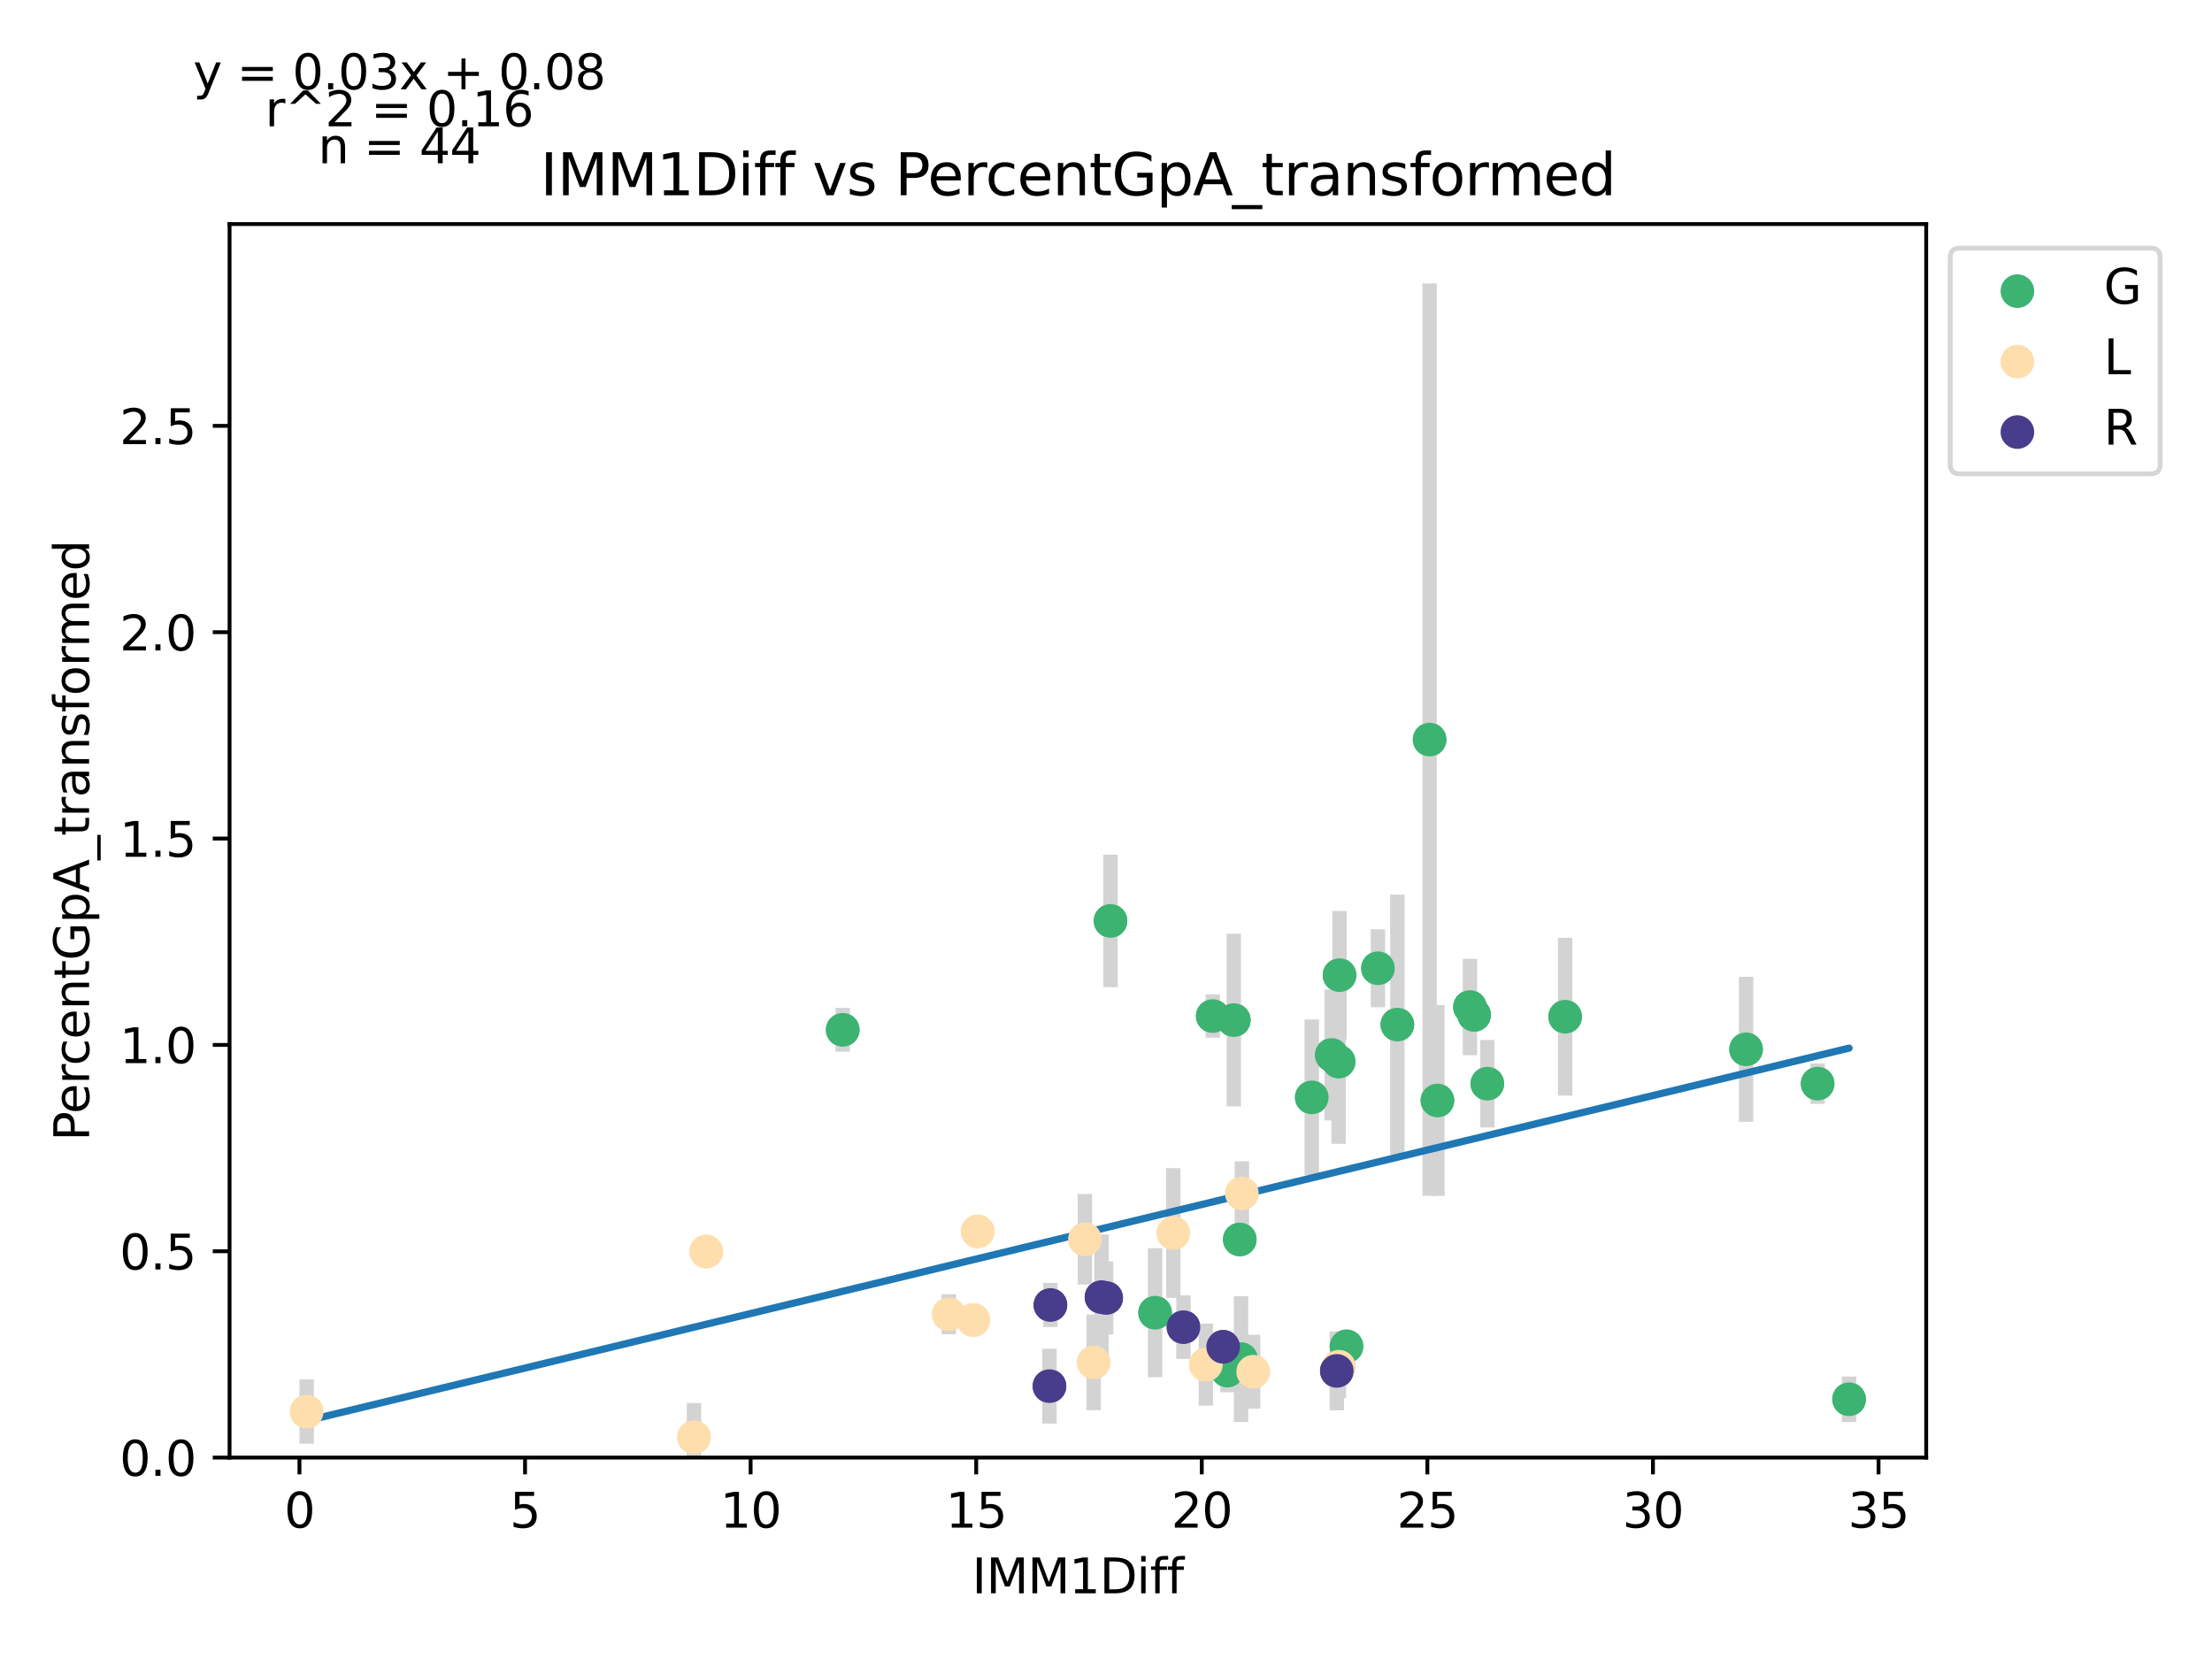 <?xml version="1.0" encoding="utf-8" standalone="no"?>
<!DOCTYPE svg PUBLIC "-//W3C//DTD SVG 1.1//EN"
  "http://www.w3.org/Graphics/SVG/1.1/DTD/svg11.dtd">
<svg xmlns:xlink="http://www.w3.org/1999/xlink" width="460.8pt" height="345.6pt" viewBox="0 0 460.8 345.6" xmlns="http://www.w3.org/2000/svg" version="1.1">
 <defs>
  <style type="text/css">*{stroke-linejoin: round; stroke-linecap: butt}</style>
 </defs>
 <g id="figure_1">
  <g id="patch_1">
   <path d="M 0 345.6 
L 460.8 345.6 
L 460.8 0 
L 0 0 
z
" style="fill: #ffffff"/>
  </g>
  <g id="axes_1">
   <g id="patch_2">
    <path d="M 47.821 303.64 
L 401.26 303.64 
L 401.26 46.676 
L 47.821 46.676 
z
" style="fill: #ffffff"/>
   </g>
   <g id="PathCollection_1">
    <defs>
     <path id="m5478a1bfca" d="M 0 3 
C 0.796 3 1.559 2.684 2.121 2.121 
C 2.684 1.559 3 0.796 3 0 
C 3 -0.796 2.684 -1.559 2.121 -2.121 
C 1.559 -2.684 0.796 -3 0 -3 
C -0.796 -3 -1.559 -2.684 -2.121 -2.121 
C -2.684 -1.559 -3 -0.796 -3 0 
C -3 0.796 -2.684 1.559 -2.121 2.121 
C -1.559 2.684 -0.796 3 0 3 
z
" style="stroke: #3cb371"/>
    </defs>
    <g clip-path="url(#pa4e9e45b50)">
     <use xlink:href="#m5478a1bfca" x="279.047" y="203.139" style="fill: #3cb371; stroke: #3cb371"/>
     <use xlink:href="#m5478a1bfca" x="299.442" y="229.251" style="fill: #3cb371; stroke: #3cb371"/>
     <use xlink:href="#m5478a1bfca" x="278.859" y="221.159" style="fill: #3cb371; stroke: #3cb371"/>
     <use xlink:href="#m5478a1bfca" x="240.626" y="273.46" style="fill: #3cb371; stroke: #3cb371"/>
     <use xlink:href="#m5478a1bfca" x="307.093" y="211.427" style="fill: #3cb371; stroke: #3cb371"/>
     <use xlink:href="#m5478a1bfca" x="309.837" y="225.752" style="fill: #3cb371; stroke: #3cb371"/>
     <use xlink:href="#m5478a1bfca" x="326.05" y="211.801" style="fill: #3cb371; stroke: #3cb371"/>
     <use xlink:href="#m5478a1bfca" x="306.219" y="209.787" style="fill: #3cb371; stroke: #3cb371"/>
     <use xlink:href="#m5478a1bfca" x="385.195" y="291.493" style="fill: #3cb371; stroke: #3cb371"/>
     <use xlink:href="#m5478a1bfca" x="297.816" y="154.066" style="fill: #3cb371; stroke: #3cb371"/>
     <use xlink:href="#m5478a1bfca" x="258.267" y="258.199" style="fill: #3cb371; stroke: #3cb371"/>
     <use xlink:href="#m5478a1bfca" x="363.738" y="218.592" style="fill: #3cb371; stroke: #3cb371"/>
     <use xlink:href="#m5478a1bfca" x="258.53" y="283.117" style="fill: #3cb371; stroke: #3cb371"/>
     <use xlink:href="#m5478a1bfca" x="378.644" y="225.74" style="fill: #3cb371; stroke: #3cb371"/>
     <use xlink:href="#m5478a1bfca" x="291.096" y="213.442" style="fill: #3cb371; stroke: #3cb371"/>
     <use xlink:href="#m5478a1bfca" x="252.638" y="211.669" style="fill: #3cb371; stroke: #3cb371"/>
     <use xlink:href="#m5478a1bfca" x="273.267" y="228.607" style="fill: #3cb371; stroke: #3cb371"/>
     <use xlink:href="#m5478a1bfca" x="287.055" y="201.706" style="fill: #3cb371; stroke: #3cb371"/>
     <use xlink:href="#m5478a1bfca" x="257.027" y="212.503" style="fill: #3cb371; stroke: #3cb371"/>
     <use xlink:href="#m5478a1bfca" x="175.551" y="214.531" style="fill: #3cb371; stroke: #3cb371"/>
     <use xlink:href="#m5478a1bfca" x="280.495" y="280.468" style="fill: #3cb371; stroke: #3cb371"/>
     <use xlink:href="#m5478a1bfca" x="255.701" y="285.519" style="fill: #3cb371; stroke: #3cb371"/>
     <use xlink:href="#m5478a1bfca" x="231.34" y="191.845" style="fill: #3cb371; stroke: #3cb371"/>
     <use xlink:href="#m5478a1bfca" x="277.403" y="219.767" style="fill: #3cb371; stroke: #3cb371"/>
    </g>
   </g>
   <g id="PathCollection_2">
    <defs>
     <path id="madec516479" d="M 0 3 
C 0.796 3 1.559 2.684 2.121 2.121 
C 2.684 1.559 3 0.796 3 0 
C 3 -0.796 2.684 -1.559 2.121 -2.121 
C 1.559 -2.684 0.796 -3 0 -3 
C -0.796 -3 -1.559 -2.684 -2.121 -2.121 
C -2.684 -1.559 -3 -0.796 -3 0 
C -3 0.796 -2.684 1.559 -2.121 2.121 
C -1.559 2.684 -0.796 3 0 3 
z
" style="stroke: #ffdead"/>
    </defs>
    <g clip-path="url(#pa4e9e45b50)">
     <use xlink:href="#madec516479" x="251.2" y="284.278" style="fill: #ffdead; stroke: #ffdead"/>
     <use xlink:href="#madec516479" x="227.825" y="283.81" style="fill: #ffdead; stroke: #ffdead"/>
     <use xlink:href="#madec516479" x="197.647" y="273.782" style="fill: #ffdead; stroke: #ffdead"/>
     <use xlink:href="#madec516479" x="258.7" y="248.62" style="fill: #ffdead; stroke: #ffdead"/>
     <use xlink:href="#madec516479" x="226.011" y="258.167" style="fill: #ffdead; stroke: #ffdead"/>
     <use xlink:href="#madec516479" x="202.76" y="274.985" style="fill: #ffdead; stroke: #ffdead"/>
     <use xlink:href="#madec516479" x="278.916" y="284.716" style="fill: #ffdead; stroke: #ffdead"/>
     <use xlink:href="#madec516479" x="63.887" y="294.062" style="fill: #ffdead; stroke: #ffdead"/>
     <use xlink:href="#madec516479" x="147.12" y="260.716" style="fill: #ffdead; stroke: #ffdead"/>
     <use xlink:href="#madec516479" x="244.423" y="256.861" style="fill: #ffdead; stroke: #ffdead"/>
     <use xlink:href="#madec516479" x="261.059" y="285.758" style="fill: #ffdead; stroke: #ffdead"/>
     <use xlink:href="#madec516479" x="144.564" y="299.394" style="fill: #ffdead; stroke: #ffdead"/>
     <use xlink:href="#madec516479" x="203.671" y="256.527" style="fill: #ffdead; stroke: #ffdead"/>
    </g>
   </g>
   <g id="PathCollection_3">
    <defs>
     <path id="mcc5d0e65c5" d="M 0 3 
C 0.796 3 1.559 2.684 2.121 2.121 
C 2.684 1.559 3 0.796 3 0 
C 3 -0.796 2.684 -1.559 2.121 -2.121 
C 1.559 -2.684 0.796 -3 0 -3 
C -0.796 -3 -1.559 -2.684 -2.121 -2.121 
C -2.684 -1.559 -3 -0.796 -3 0 
C -3 0.796 -2.684 1.559 -2.121 2.121 
C -1.559 2.684 -0.796 3 0 3 
z
" style="stroke: #483d8b"/>
    </defs>
    <g clip-path="url(#pa4e9e45b50)">
     <use xlink:href="#mcc5d0e65c5" x="218.822" y="271.852" style="fill: #483d8b; stroke: #483d8b"/>
     <use xlink:href="#mcc5d0e65c5" x="254.809" y="280.563" style="fill: #483d8b; stroke: #483d8b"/>
     <use xlink:href="#mcc5d0e65c5" x="278.484" y="285.582" style="fill: #483d8b; stroke: #483d8b"/>
     <use xlink:href="#mcc5d0e65c5" x="230.438" y="270.392" style="fill: #483d8b; stroke: #483d8b"/>
     <use xlink:href="#mcc5d0e65c5" x="229.461" y="270.208" style="fill: #483d8b; stroke: #483d8b"/>
     <use xlink:href="#mcc5d0e65c5" x="218.624" y="288.759" style="fill: #483d8b; stroke: #483d8b"/>
     <use xlink:href="#mcc5d0e65c5" x="246.538" y="276.476" style="fill: #483d8b; stroke: #483d8b"/>
    </g>
   </g>
   <g id="matplotlib.axis_1">
    <g id="xtick_1">
     <g id="line2d_1">
      <defs>
       <path id="ma0033d0e2c" d="M 0 0 
L 0 3.5 
" style="stroke: #000000; stroke-width: 0.8"/>
      </defs>
      <g>
       <use xlink:href="#ma0033d0e2c" x="62.383" y="303.64" style="stroke: #000000; stroke-width: 0.8"/>
      </g>
     </g>
     <g id="text_1">
      <!-- 0 -->
      <g transform="translate(59.202 318.238)scale(0.1 -0.1)">
       <defs>
        <path id="DejaVuSans-30" d="M 2034 4250 
Q 1547 4250 1301 3770 
Q 1056 3291 1056 2328 
Q 1056 1369 1301 889 
Q 1547 409 2034 409 
Q 2525 409 2770 889 
Q 3016 1369 3016 2328 
Q 3016 3291 2770 3770 
Q 2525 4250 2034 4250 
z
M 2034 4750 
Q 2819 4750 3233 4129 
Q 3647 3509 3647 2328 
Q 3647 1150 3233 529 
Q 2819 -91 2034 -91 
Q 1250 -91 836 529 
Q 422 1150 422 2328 
Q 422 3509 836 4129 
Q 1250 4750 2034 4750 
z
" transform="scale(0.016)"/>
       </defs>
       <use xlink:href="#DejaVuSans-30"/>
      </g>
     </g>
    </g>
    <g id="xtick_2">
     <g id="line2d_2">
      <g>
       <use xlink:href="#ma0033d0e2c" x="109.376" y="303.64" style="stroke: #000000; stroke-width: 0.8"/>
      </g>
     </g>
     <g id="text_2">
      <!-- 5 -->
      <g transform="translate(106.194 318.238)scale(0.1 -0.1)">
       <defs>
        <path id="DejaVuSans-35" d="M 691 4666 
L 3169 4666 
L 3169 4134 
L 1269 4134 
L 1269 2991 
Q 1406 3038 1543 3061 
Q 1681 3084 1819 3084 
Q 2600 3084 3056 2656 
Q 3513 2228 3513 1497 
Q 3513 744 3044 326 
Q 2575 -91 1722 -91 
Q 1428 -91 1123 -41 
Q 819 9 494 109 
L 494 744 
Q 775 591 1075 516 
Q 1375 441 1709 441 
Q 2250 441 2565 725 
Q 2881 1009 2881 1497 
Q 2881 1984 2565 2268 
Q 2250 2553 1709 2553 
Q 1456 2553 1204 2497 
Q 953 2441 691 2322 
L 691 4666 
z
" transform="scale(0.016)"/>
       </defs>
       <use xlink:href="#DejaVuSans-35"/>
      </g>
     </g>
    </g>
    <g id="xtick_3">
     <g id="line2d_3">
      <g>
       <use xlink:href="#ma0033d0e2c" x="156.368" y="303.64" style="stroke: #000000; stroke-width: 0.8"/>
      </g>
     </g>
     <g id="text_3">
      <!-- 10 -->
      <g transform="translate(150.006 318.238)scale(0.1 -0.1)">
       <defs>
        <path id="DejaVuSans-31" d="M 794 531 
L 1825 531 
L 1825 4091 
L 703 3866 
L 703 4441 
L 1819 4666 
L 2450 4666 
L 2450 531 
L 3481 531 
L 3481 0 
L 794 0 
L 794 531 
z
" transform="scale(0.016)"/>
       </defs>
       <use xlink:href="#DejaVuSans-31"/>
       <use xlink:href="#DejaVuSans-30" x="63.623"/>
      </g>
     </g>
    </g>
    <g id="xtick_4">
     <g id="line2d_4">
      <g>
       <use xlink:href="#ma0033d0e2c" x="203.361" y="303.64" style="stroke: #000000; stroke-width: 0.8"/>
      </g>
     </g>
     <g id="text_4">
      <!-- 15 -->
      <g transform="translate(196.999 318.238)scale(0.1 -0.1)">
       <use xlink:href="#DejaVuSans-31"/>
       <use xlink:href="#DejaVuSans-35" x="63.623"/>
      </g>
     </g>
    </g>
    <g id="xtick_5">
     <g id="line2d_5">
      <g>
       <use xlink:href="#ma0033d0e2c" x="250.354" y="303.64" style="stroke: #000000; stroke-width: 0.8"/>
      </g>
     </g>
     <g id="text_5">
      <!-- 20 -->
      <g transform="translate(243.991 318.238)scale(0.1 -0.1)">
       <defs>
        <path id="DejaVuSans-32" d="M 1228 531 
L 3431 531 
L 3431 0 
L 469 0 
L 469 531 
Q 828 903 1448 1529 
Q 2069 2156 2228 2338 
Q 2531 2678 2651 2914 
Q 2772 3150 2772 3378 
Q 2772 3750 2511 3984 
Q 2250 4219 1831 4219 
Q 1534 4219 1204 4116 
Q 875 4013 500 3803 
L 500 4441 
Q 881 4594 1212 4672 
Q 1544 4750 1819 4750 
Q 2544 4750 2975 4387 
Q 3406 4025 3406 3419 
Q 3406 3131 3298 2873 
Q 3191 2616 2906 2266 
Q 2828 2175 2409 1742 
Q 1991 1309 1228 531 
z
" transform="scale(0.016)"/>
       </defs>
       <use xlink:href="#DejaVuSans-32"/>
       <use xlink:href="#DejaVuSans-30" x="63.623"/>
      </g>
     </g>
    </g>
    <g id="xtick_6">
     <g id="line2d_6">
      <g>
       <use xlink:href="#ma0033d0e2c" x="297.346" y="303.64" style="stroke: #000000; stroke-width: 0.8"/>
      </g>
     </g>
     <g id="text_6">
      <!-- 25 -->
      <g transform="translate(290.984 318.238)scale(0.1 -0.1)">
       <use xlink:href="#DejaVuSans-32"/>
       <use xlink:href="#DejaVuSans-35" x="63.623"/>
      </g>
     </g>
    </g>
    <g id="xtick_7">
     <g id="line2d_7">
      <g>
       <use xlink:href="#ma0033d0e2c" x="344.339" y="303.64" style="stroke: #000000; stroke-width: 0.8"/>
      </g>
     </g>
     <g id="text_7">
      <!-- 30 -->
      <g transform="translate(337.977 318.238)scale(0.1 -0.1)">
       <defs>
        <path id="DejaVuSans-33" d="M 2597 2516 
Q 3050 2419 3304 2112 
Q 3559 1806 3559 1356 
Q 3559 666 3084 287 
Q 2609 -91 1734 -91 
Q 1441 -91 1130 -33 
Q 819 25 488 141 
L 488 750 
Q 750 597 1062 519 
Q 1375 441 1716 441 
Q 2309 441 2620 675 
Q 2931 909 2931 1356 
Q 2931 1769 2642 2001 
Q 2353 2234 1838 2234 
L 1294 2234 
L 1294 2753 
L 1863 2753 
Q 2328 2753 2575 2939 
Q 2822 3125 2822 3475 
Q 2822 3834 2567 4026 
Q 2313 4219 1838 4219 
Q 1578 4219 1281 4162 
Q 984 4106 628 3988 
L 628 4550 
Q 988 4650 1302 4700 
Q 1616 4750 1894 4750 
Q 2613 4750 3031 4423 
Q 3450 4097 3450 3541 
Q 3450 3153 3228 2886 
Q 3006 2619 2597 2516 
z
" transform="scale(0.016)"/>
       </defs>
       <use xlink:href="#DejaVuSans-33"/>
       <use xlink:href="#DejaVuSans-30" x="63.623"/>
      </g>
     </g>
    </g>
    <g id="xtick_8">
     <g id="line2d_8">
      <g>
       <use xlink:href="#ma0033d0e2c" x="391.332" y="303.64" style="stroke: #000000; stroke-width: 0.8"/>
      </g>
     </g>
     <g id="text_8">
      <!-- 35 -->
      <g transform="translate(384.969 318.238)scale(0.1 -0.1)">
       <use xlink:href="#DejaVuSans-33"/>
       <use xlink:href="#DejaVuSans-35" x="63.623"/>
      </g>
     </g>
    </g>
    <g id="text_9">
     <!-- IMM1Diff -->
     <g transform="translate(202.497 331.917)scale(0.1 -0.1)">
      <defs>
       <path id="DejaVuSans-49" d="M 628 4666 
L 1259 4666 
L 1259 0 
L 628 0 
L 628 4666 
z
" transform="scale(0.016)"/>
       <path id="DejaVuSans-4d" d="M 628 4666 
L 1569 4666 
L 2759 1491 
L 3956 4666 
L 4897 4666 
L 4897 0 
L 4281 0 
L 4281 4097 
L 3078 897 
L 2444 897 
L 1241 4097 
L 1241 0 
L 628 0 
L 628 4666 
z
" transform="scale(0.016)"/>
       <path id="DejaVuSans-44" d="M 1259 4147 
L 1259 519 
L 2022 519 
Q 2988 519 3436 956 
Q 3884 1394 3884 2338 
Q 3884 3275 3436 3711 
Q 2988 4147 2022 4147 
L 1259 4147 
z
M 628 4666 
L 1925 4666 
Q 3281 4666 3915 4102 
Q 4550 3538 4550 2338 
Q 4550 1131 3912 565 
Q 3275 0 1925 0 
L 628 0 
L 628 4666 
z
" transform="scale(0.016)"/>
       <path id="DejaVuSans-69" d="M 603 3500 
L 1178 3500 
L 1178 0 
L 603 0 
L 603 3500 
z
M 603 4863 
L 1178 4863 
L 1178 4134 
L 603 4134 
L 603 4863 
z
" transform="scale(0.016)"/>
       <path id="DejaVuSans-66" d="M 2375 4863 
L 2375 4384 
L 1825 4384 
Q 1516 4384 1395 4259 
Q 1275 4134 1275 3809 
L 1275 3500 
L 2222 3500 
L 2222 3053 
L 1275 3053 
L 1275 0 
L 697 0 
L 697 3053 
L 147 3053 
L 147 3500 
L 697 3500 
L 697 3744 
Q 697 4328 969 4595 
Q 1241 4863 1831 4863 
L 2375 4863 
z
" transform="scale(0.016)"/>
      </defs>
      <use xlink:href="#DejaVuSans-49"/>
      <use xlink:href="#DejaVuSans-4d" x="29.492"/>
      <use xlink:href="#DejaVuSans-4d" x="115.771"/>
      <use xlink:href="#DejaVuSans-31" x="202.051"/>
      <use xlink:href="#DejaVuSans-44" x="265.674"/>
      <use xlink:href="#DejaVuSans-69" x="342.676"/>
      <use xlink:href="#DejaVuSans-66" x="370.459"/>
      <use xlink:href="#DejaVuSans-66" x="405.664"/>
     </g>
    </g>
   </g>
   <g id="matplotlib.axis_2">
    <g id="ytick_1">
     <g id="line2d_9">
      <defs>
       <path id="m4813b3efbc" d="M 0 0 
L -3.5 0 
" style="stroke: #000000; stroke-width: 0.8"/>
      </defs>
      <g>
       <use xlink:href="#m4813b3efbc" x="47.821" y="303.64" style="stroke: #000000; stroke-width: 0.8"/>
      </g>
     </g>
     <g id="text_10">
      <!-- 0.0 -->
      <g transform="translate(24.918 307.439)scale(0.1 -0.1)">
       <defs>
        <path id="DejaVuSans-2e" d="M 684 794 
L 1344 794 
L 1344 0 
L 684 0 
L 684 794 
z
" transform="scale(0.016)"/>
       </defs>
       <use xlink:href="#DejaVuSans-30"/>
       <use xlink:href="#DejaVuSans-2e" x="63.623"/>
       <use xlink:href="#DejaVuSans-30" x="95.41"/>
      </g>
     </g>
    </g>
    <g id="ytick_2">
     <g id="line2d_10">
      <g>
       <use xlink:href="#m4813b3efbc" x="47.821" y="260.655" style="stroke: #000000; stroke-width: 0.8"/>
      </g>
     </g>
     <g id="text_11">
      <!-- 0.5 -->
      <g transform="translate(24.918 264.454)scale(0.1 -0.1)">
       <use xlink:href="#DejaVuSans-30"/>
       <use xlink:href="#DejaVuSans-2e" x="63.623"/>
       <use xlink:href="#DejaVuSans-35" x="95.41"/>
      </g>
     </g>
    </g>
    <g id="ytick_3">
     <g id="line2d_11">
      <g>
       <use xlink:href="#m4813b3efbc" x="47.821" y="217.671" style="stroke: #000000; stroke-width: 0.8"/>
      </g>
     </g>
     <g id="text_12">
      <!-- 1.0 -->
      <g transform="translate(24.918 221.47)scale(0.1 -0.1)">
       <use xlink:href="#DejaVuSans-31"/>
       <use xlink:href="#DejaVuSans-2e" x="63.623"/>
       <use xlink:href="#DejaVuSans-30" x="95.41"/>
      </g>
     </g>
    </g>
    <g id="ytick_4">
     <g id="line2d_12">
      <g>
       <use xlink:href="#m4813b3efbc" x="47.821" y="174.686" style="stroke: #000000; stroke-width: 0.8"/>
      </g>
     </g>
     <g id="text_13">
      <!-- 1.5 -->
      <g transform="translate(24.918 178.485)scale(0.1 -0.1)">
       <use xlink:href="#DejaVuSans-31"/>
       <use xlink:href="#DejaVuSans-2e" x="63.623"/>
       <use xlink:href="#DejaVuSans-35" x="95.41"/>
      </g>
     </g>
    </g>
    <g id="ytick_5">
     <g id="line2d_13">
      <g>
       <use xlink:href="#m4813b3efbc" x="47.821" y="131.701" style="stroke: #000000; stroke-width: 0.8"/>
      </g>
     </g>
     <g id="text_14">
      <!-- 2.0 -->
      <g transform="translate(24.918 135.5)scale(0.1 -0.1)">
       <use xlink:href="#DejaVuSans-32"/>
       <use xlink:href="#DejaVuSans-2e" x="63.623"/>
       <use xlink:href="#DejaVuSans-30" x="95.41"/>
      </g>
     </g>
    </g>
    <g id="ytick_6">
     <g id="line2d_14">
      <g>
       <use xlink:href="#m4813b3efbc" x="47.821" y="88.716" style="stroke: #000000; stroke-width: 0.8"/>
      </g>
     </g>
     <g id="text_15">
      <!-- 2.5 -->
      <g transform="translate(24.918 92.516)scale(0.1 -0.1)">
       <use xlink:href="#DejaVuSans-32"/>
       <use xlink:href="#DejaVuSans-2e" x="63.623"/>
       <use xlink:href="#DejaVuSans-35" x="95.41"/>
      </g>
     </g>
    </g>
    <g id="text_16">
     <!-- PercentGpA_transformed -->
     <g transform="translate(18.56 237.696)rotate(-90)scale(0.1 -0.1)">
      <defs>
       <path id="DejaVuSans-50" d="M 1259 4147 
L 1259 2394 
L 2053 2394 
Q 2494 2394 2734 2622 
Q 2975 2850 2975 3272 
Q 2975 3691 2734 3919 
Q 2494 4147 2053 4147 
L 1259 4147 
z
M 628 4666 
L 2053 4666 
Q 2838 4666 3239 4311 
Q 3641 3956 3641 3272 
Q 3641 2581 3239 2228 
Q 2838 1875 2053 1875 
L 1259 1875 
L 1259 0 
L 628 0 
L 628 4666 
z
" transform="scale(0.016)"/>
       <path id="DejaVuSans-65" d="M 3597 1894 
L 3597 1613 
L 953 1613 
Q 991 1019 1311 708 
Q 1631 397 2203 397 
Q 2534 397 2845 478 
Q 3156 559 3463 722 
L 3463 178 
Q 3153 47 2828 -22 
Q 2503 -91 2169 -91 
Q 1331 -91 842 396 
Q 353 884 353 1716 
Q 353 2575 817 3079 
Q 1281 3584 2069 3584 
Q 2775 3584 3186 3129 
Q 3597 2675 3597 1894 
z
M 3022 2063 
Q 3016 2534 2758 2815 
Q 2500 3097 2075 3097 
Q 1594 3097 1305 2825 
Q 1016 2553 972 2059 
L 3022 2063 
z
" transform="scale(0.016)"/>
       <path id="DejaVuSans-72" d="M 2631 2963 
Q 2534 3019 2420 3045 
Q 2306 3072 2169 3072 
Q 1681 3072 1420 2755 
Q 1159 2438 1159 1844 
L 1159 0 
L 581 0 
L 581 3500 
L 1159 3500 
L 1159 2956 
Q 1341 3275 1631 3429 
Q 1922 3584 2338 3584 
Q 2397 3584 2469 3576 
Q 2541 3569 2628 3553 
L 2631 2963 
z
" transform="scale(0.016)"/>
       <path id="DejaVuSans-63" d="M 3122 3366 
L 3122 2828 
Q 2878 2963 2633 3030 
Q 2388 3097 2138 3097 
Q 1578 3097 1268 2742 
Q 959 2388 959 1747 
Q 959 1106 1268 751 
Q 1578 397 2138 397 
Q 2388 397 2633 464 
Q 2878 531 3122 666 
L 3122 134 
Q 2881 22 2623 -34 
Q 2366 -91 2075 -91 
Q 1284 -91 818 406 
Q 353 903 353 1747 
Q 353 2603 823 3093 
Q 1294 3584 2113 3584 
Q 2378 3584 2631 3529 
Q 2884 3475 3122 3366 
z
" transform="scale(0.016)"/>
       <path id="DejaVuSans-6e" d="M 3513 2113 
L 3513 0 
L 2938 0 
L 2938 2094 
Q 2938 2591 2744 2837 
Q 2550 3084 2163 3084 
Q 1697 3084 1428 2787 
Q 1159 2491 1159 1978 
L 1159 0 
L 581 0 
L 581 3500 
L 1159 3500 
L 1159 2956 
Q 1366 3272 1645 3428 
Q 1925 3584 2291 3584 
Q 2894 3584 3203 3211 
Q 3513 2838 3513 2113 
z
" transform="scale(0.016)"/>
       <path id="DejaVuSans-74" d="M 1172 4494 
L 1172 3500 
L 2356 3500 
L 2356 3053 
L 1172 3053 
L 1172 1153 
Q 1172 725 1289 603 
Q 1406 481 1766 481 
L 2356 481 
L 2356 0 
L 1766 0 
Q 1100 0 847 248 
Q 594 497 594 1153 
L 594 3053 
L 172 3053 
L 172 3500 
L 594 3500 
L 594 4494 
L 1172 4494 
z
" transform="scale(0.016)"/>
       <path id="DejaVuSans-47" d="M 3809 666 
L 3809 1919 
L 2778 1919 
L 2778 2438 
L 4434 2438 
L 4434 434 
Q 4069 175 3628 42 
Q 3188 -91 2688 -91 
Q 1594 -91 976 548 
Q 359 1188 359 2328 
Q 359 3472 976 4111 
Q 1594 4750 2688 4750 
Q 3144 4750 3555 4637 
Q 3966 4525 4313 4306 
L 4313 3634 
Q 3963 3931 3569 4081 
Q 3175 4231 2741 4231 
Q 1884 4231 1454 3753 
Q 1025 3275 1025 2328 
Q 1025 1384 1454 906 
Q 1884 428 2741 428 
Q 3075 428 3337 486 
Q 3600 544 3809 666 
z
" transform="scale(0.016)"/>
       <path id="DejaVuSans-70" d="M 1159 525 
L 1159 -1331 
L 581 -1331 
L 581 3500 
L 1159 3500 
L 1159 2969 
Q 1341 3281 1617 3432 
Q 1894 3584 2278 3584 
Q 2916 3584 3314 3078 
Q 3713 2572 3713 1747 
Q 3713 922 3314 415 
Q 2916 -91 2278 -91 
Q 1894 -91 1617 61 
Q 1341 213 1159 525 
z
M 3116 1747 
Q 3116 2381 2855 2742 
Q 2594 3103 2138 3103 
Q 1681 3103 1420 2742 
Q 1159 2381 1159 1747 
Q 1159 1113 1420 752 
Q 1681 391 2138 391 
Q 2594 391 2855 752 
Q 3116 1113 3116 1747 
z
" transform="scale(0.016)"/>
       <path id="DejaVuSans-41" d="M 2188 4044 
L 1331 1722 
L 3047 1722 
L 2188 4044 
z
M 1831 4666 
L 2547 4666 
L 4325 0 
L 3669 0 
L 3244 1197 
L 1141 1197 
L 716 0 
L 50 0 
L 1831 4666 
z
" transform="scale(0.016)"/>
       <path id="DejaVuSans-5f" d="M 3263 -1063 
L 3263 -1509 
L -63 -1509 
L -63 -1063 
L 3263 -1063 
z
" transform="scale(0.016)"/>
       <path id="DejaVuSans-61" d="M 2194 1759 
Q 1497 1759 1228 1600 
Q 959 1441 959 1056 
Q 959 750 1161 570 
Q 1363 391 1709 391 
Q 2188 391 2477 730 
Q 2766 1069 2766 1631 
L 2766 1759 
L 2194 1759 
z
M 3341 1997 
L 3341 0 
L 2766 0 
L 2766 531 
Q 2569 213 2275 61 
Q 1981 -91 1556 -91 
Q 1019 -91 701 211 
Q 384 513 384 1019 
Q 384 1609 779 1909 
Q 1175 2209 1959 2209 
L 2766 2209 
L 2766 2266 
Q 2766 2663 2505 2880 
Q 2244 3097 1772 3097 
Q 1472 3097 1187 3025 
Q 903 2953 641 2809 
L 641 3341 
Q 956 3463 1253 3523 
Q 1550 3584 1831 3584 
Q 2591 3584 2966 3190 
Q 3341 2797 3341 1997 
z
" transform="scale(0.016)"/>
       <path id="DejaVuSans-73" d="M 2834 3397 
L 2834 2853 
Q 2591 2978 2328 3040 
Q 2066 3103 1784 3103 
Q 1356 3103 1142 2972 
Q 928 2841 928 2578 
Q 928 2378 1081 2264 
Q 1234 2150 1697 2047 
L 1894 2003 
Q 2506 1872 2764 1633 
Q 3022 1394 3022 966 
Q 3022 478 2636 193 
Q 2250 -91 1575 -91 
Q 1294 -91 989 -36 
Q 684 19 347 128 
L 347 722 
Q 666 556 975 473 
Q 1284 391 1588 391 
Q 1994 391 2212 530 
Q 2431 669 2431 922 
Q 2431 1156 2273 1281 
Q 2116 1406 1581 1522 
L 1381 1569 
Q 847 1681 609 1914 
Q 372 2147 372 2553 
Q 372 3047 722 3315 
Q 1072 3584 1716 3584 
Q 2034 3584 2315 3537 
Q 2597 3491 2834 3397 
z
" transform="scale(0.016)"/>
       <path id="DejaVuSans-6f" d="M 1959 3097 
Q 1497 3097 1228 2736 
Q 959 2375 959 1747 
Q 959 1119 1226 758 
Q 1494 397 1959 397 
Q 2419 397 2687 759 
Q 2956 1122 2956 1747 
Q 2956 2369 2687 2733 
Q 2419 3097 1959 3097 
z
M 1959 3584 
Q 2709 3584 3137 3096 
Q 3566 2609 3566 1747 
Q 3566 888 3137 398 
Q 2709 -91 1959 -91 
Q 1206 -91 779 398 
Q 353 888 353 1747 
Q 353 2609 779 3096 
Q 1206 3584 1959 3584 
z
" transform="scale(0.016)"/>
       <path id="DejaVuSans-6d" d="M 3328 2828 
Q 3544 3216 3844 3400 
Q 4144 3584 4550 3584 
Q 5097 3584 5394 3201 
Q 5691 2819 5691 2113 
L 5691 0 
L 5113 0 
L 5113 2094 
Q 5113 2597 4934 2840 
Q 4756 3084 4391 3084 
Q 3944 3084 3684 2787 
Q 3425 2491 3425 1978 
L 3425 0 
L 2847 0 
L 2847 2094 
Q 2847 2600 2669 2842 
Q 2491 3084 2119 3084 
Q 1678 3084 1418 2786 
Q 1159 2488 1159 1978 
L 1159 0 
L 581 0 
L 581 3500 
L 1159 3500 
L 1159 2956 
Q 1356 3278 1631 3431 
Q 1906 3584 2284 3584 
Q 2666 3584 2933 3390 
Q 3200 3197 3328 2828 
z
" transform="scale(0.016)"/>
       <path id="DejaVuSans-64" d="M 2906 2969 
L 2906 4863 
L 3481 4863 
L 3481 0 
L 2906 0 
L 2906 525 
Q 2725 213 2448 61 
Q 2172 -91 1784 -91 
Q 1150 -91 751 415 
Q 353 922 353 1747 
Q 353 2572 751 3078 
Q 1150 3584 1784 3584 
Q 2172 3584 2448 3432 
Q 2725 3281 2906 2969 
z
M 947 1747 
Q 947 1113 1208 752 
Q 1469 391 1925 391 
Q 2381 391 2643 752 
Q 2906 1113 2906 1747 
Q 2906 2381 2643 2742 
Q 2381 3103 1925 3103 
Q 1469 3103 1208 2742 
Q 947 2381 947 1747 
z
" transform="scale(0.016)"/>
      </defs>
      <use xlink:href="#DejaVuSans-50"/>
      <use xlink:href="#DejaVuSans-65" x="56.678"/>
      <use xlink:href="#DejaVuSans-72" x="118.201"/>
      <use xlink:href="#DejaVuSans-63" x="157.064"/>
      <use xlink:href="#DejaVuSans-65" x="212.045"/>
      <use xlink:href="#DejaVuSans-6e" x="273.568"/>
      <use xlink:href="#DejaVuSans-74" x="336.947"/>
      <use xlink:href="#DejaVuSans-47" x="376.156"/>
      <use xlink:href="#DejaVuSans-70" x="453.646"/>
      <use xlink:href="#DejaVuSans-41" x="517.123"/>
      <use xlink:href="#DejaVuSans-5f" x="585.531"/>
      <use xlink:href="#DejaVuSans-74" x="635.531"/>
      <use xlink:href="#DejaVuSans-72" x="674.74"/>
      <use xlink:href="#DejaVuSans-61" x="715.854"/>
      <use xlink:href="#DejaVuSans-6e" x="777.133"/>
      <use xlink:href="#DejaVuSans-73" x="840.512"/>
      <use xlink:href="#DejaVuSans-66" x="892.611"/>
      <use xlink:href="#DejaVuSans-6f" x="927.816"/>
      <use xlink:href="#DejaVuSans-72" x="988.998"/>
      <use xlink:href="#DejaVuSans-6d" x="1028.361"/>
      <use xlink:href="#DejaVuSans-65" x="1125.773"/>
      <use xlink:href="#DejaVuSans-64" x="1187.297"/>
     </g>
    </g>
   </g>
   <g id="LineCollection_1">
    <path d="M 279.047 216.497 
L 279.047 189.78 
" clip-path="url(#pa4e9e45b50)" style="fill: none; stroke: #d3d3d3; stroke-width: 3"/>
    <path d="M 299.442 249.117 
L 299.442 209.385 
" clip-path="url(#pa4e9e45b50)" style="fill: none; stroke: #d3d3d3; stroke-width: 3"/>
    <path d="M 278.859 238.281 
L 278.859 204.038 
" clip-path="url(#pa4e9e45b50)" style="fill: none; stroke: #d3d3d3; stroke-width: 3"/>
    <path d="M 240.626 286.904 
L 240.626 260.016 
" clip-path="url(#pa4e9e45b50)" style="fill: none; stroke: #d3d3d3; stroke-width: 3"/>
    <path d="M 307.093 214.154 
L 307.093 208.7 
" clip-path="url(#pa4e9e45b50)" style="fill: none; stroke: #d3d3d3; stroke-width: 3"/>
    <path d="M 309.837 234.87 
L 309.837 216.635 
" clip-path="url(#pa4e9e45b50)" style="fill: none; stroke: #d3d3d3; stroke-width: 3"/>
    <path d="M 326.05 228.241 
L 326.05 195.361 
" clip-path="url(#pa4e9e45b50)" style="fill: none; stroke: #d3d3d3; stroke-width: 3"/>
    <path d="M 306.219 219.82 
L 306.219 199.754 
" clip-path="url(#pa4e9e45b50)" style="fill: none; stroke: #d3d3d3; stroke-width: 3"/>
    <path d="M 385.195 296.235 
L 385.195 286.75 
" clip-path="url(#pa4e9e45b50)" style="fill: none; stroke: #d3d3d3; stroke-width: 3"/>
    <path d="M 297.816 249.084 
L 297.816 59.049 
" clip-path="url(#pa4e9e45b50)" style="fill: none; stroke: #d3d3d3; stroke-width: 3"/>
    <path d="M 258.267 261.083 
L 258.267 255.316 
" clip-path="url(#pa4e9e45b50)" style="fill: none; stroke: #d3d3d3; stroke-width: 3"/>
    <path d="M 363.738 233.694 
L 363.738 203.489 
" clip-path="url(#pa4e9e45b50)" style="fill: none; stroke: #d3d3d3; stroke-width: 3"/>
    <path d="M 258.53 296.222 
L 258.53 270.012 
" clip-path="url(#pa4e9e45b50)" style="fill: none; stroke: #d3d3d3; stroke-width: 3"/>
    <path d="M 378.644 229.956 
L 378.644 221.525 
" clip-path="url(#pa4e9e45b50)" style="fill: none; stroke: #d3d3d3; stroke-width: 3"/>
    <path d="M 291.096 240.525 
L 291.096 186.359 
" clip-path="url(#pa4e9e45b50)" style="fill: none; stroke: #d3d3d3; stroke-width: 3"/>
    <path d="M 252.638 216.182 
L 252.638 207.156 
" clip-path="url(#pa4e9e45b50)" style="fill: none; stroke: #d3d3d3; stroke-width: 3"/>
    <path d="M 273.267 244.838 
L 273.267 212.376 
" clip-path="url(#pa4e9e45b50)" style="fill: none; stroke: #d3d3d3; stroke-width: 3"/>
    <path d="M 287.055 209.829 
L 287.055 193.583 
" clip-path="url(#pa4e9e45b50)" style="fill: none; stroke: #d3d3d3; stroke-width: 3"/>
    <path d="M 257.027 230.484 
L 257.027 194.521 
" clip-path="url(#pa4e9e45b50)" style="fill: none; stroke: #d3d3d3; stroke-width: 3"/>
    <path d="M 175.551 219.093 
L 175.551 209.969 
" clip-path="url(#pa4e9e45b50)" style="fill: none; stroke: #d3d3d3; stroke-width: 3"/>
    <path d="M 280.495 280.84 
L 280.495 280.096 
" clip-path="url(#pa4e9e45b50)" style="fill: none; stroke: #d3d3d3; stroke-width: 3"/>
    <path d="M 255.701 290.019 
L 255.701 281.019 
" clip-path="url(#pa4e9e45b50)" style="fill: none; stroke: #d3d3d3; stroke-width: 3"/>
    <path d="M 231.34 205.641 
L 231.34 178.049 
" clip-path="url(#pa4e9e45b50)" style="fill: none; stroke: #d3d3d3; stroke-width: 3"/>
    <path d="M 277.403 233.396 
L 277.403 206.137 
" clip-path="url(#pa4e9e45b50)" style="fill: none; stroke: #d3d3d3; stroke-width: 3"/>
   </g>
   <g id="LineCollection_2">
    <path d="M 251.2 292.821 
L 251.2 275.735 
" clip-path="url(#pa4e9e45b50)" style="fill: none; stroke: #d3d3d3; stroke-width: 3"/>
    <path d="M 227.825 293.774 
L 227.825 273.845 
" clip-path="url(#pa4e9e45b50)" style="fill: none; stroke: #d3d3d3; stroke-width: 3"/>
    <path d="M 197.647 277.947 
L 197.647 269.617 
" clip-path="url(#pa4e9e45b50)" style="fill: none; stroke: #d3d3d3; stroke-width: 3"/>
    <path d="M 258.7 255.328 
L 258.7 241.913 
" clip-path="url(#pa4e9e45b50)" style="fill: none; stroke: #d3d3d3; stroke-width: 3"/>
    <path d="M 226.011 267.602 
L 226.011 248.732 
" clip-path="url(#pa4e9e45b50)" style="fill: none; stroke: #d3d3d3; stroke-width: 3"/>
    <path d="M 202.76 277.166 
L 202.76 272.803 
" clip-path="url(#pa4e9e45b50)" style="fill: none; stroke: #d3d3d3; stroke-width: 3"/>
    <path d="M 278.916 291.274 
L 278.916 278.157 
" clip-path="url(#pa4e9e45b50)" style="fill: none; stroke: #d3d3d3; stroke-width: 3"/>
    <path d="M 63.887 300.765 
L 63.887 287.359 
" clip-path="url(#pa4e9e45b50)" style="fill: none; stroke: #d3d3d3; stroke-width: 3"/>
    <path d="M 147.12 263.784 
L 147.12 257.647 
" clip-path="url(#pa4e9e45b50)" style="fill: none; stroke: #d3d3d3; stroke-width: 3"/>
    <path d="M 244.423 270.372 
L 244.423 243.35 
" clip-path="url(#pa4e9e45b50)" style="fill: none; stroke: #d3d3d3; stroke-width: 3"/>
    <path d="M 261.059 293.453 
L 261.059 278.063 
" clip-path="url(#pa4e9e45b50)" style="fill: none; stroke: #d3d3d3; stroke-width: 3"/>
    <path d="M 144.564 306.509 
L 144.564 292.28 
" clip-path="url(#pa4e9e45b50)" style="fill: none; stroke: #d3d3d3; stroke-width: 3"/>
    <path d="M 203.671 258.016 
L 203.671 255.037 
" clip-path="url(#pa4e9e45b50)" style="fill: none; stroke: #d3d3d3; stroke-width: 3"/>
   </g>
   <g id="LineCollection_3">
    <path d="M 218.822 276.448 
L 218.822 267.256 
" clip-path="url(#pa4e9e45b50)" style="fill: none; stroke: #d3d3d3; stroke-width: 3"/>
    <path d="M 254.809 283.873 
L 254.809 277.254 
" clip-path="url(#pa4e9e45b50)" style="fill: none; stroke: #d3d3d3; stroke-width: 3"/>
    <path d="M 278.484 293.807 
L 278.484 277.357 
" clip-path="url(#pa4e9e45b50)" style="fill: none; stroke: #d3d3d3; stroke-width: 3"/>
    <path d="M 230.438 277.989 
L 230.438 262.795 
" clip-path="url(#pa4e9e45b50)" style="fill: none; stroke: #d3d3d3; stroke-width: 3"/>
    <path d="M 229.461 283.257 
L 229.461 257.158 
" clip-path="url(#pa4e9e45b50)" style="fill: none; stroke: #d3d3d3; stroke-width: 3"/>
    <path d="M 218.624 296.556 
L 218.624 280.963 
" clip-path="url(#pa4e9e45b50)" style="fill: none; stroke: #d3d3d3; stroke-width: 3"/>
    <path d="M 246.538 283.091 
L 246.538 269.861 
" clip-path="url(#pa4e9e45b50)" style="fill: none; stroke: #d3d3d3; stroke-width: 3"/>
   </g>
   <g id="line2d_15">
    <path d="M 279.047 243.99 
L 299.442 239.062 
L 278.859 244.036 
L 240.626 253.273 
L 307.093 237.214 
L 309.837 236.551 
L 326.05 232.634 
L 306.219 237.425 
L 385.195 218.343 
L 297.816 239.455 
L 258.267 249.011 
L 363.738 223.528 
L 258.53 248.947 
L 378.644 219.926 
L 251.2 250.719 
L 227.825 256.366 
L 197.647 263.658 
L 258.7 248.907 
L 226.011 256.805 
L 202.76 262.423 
L 278.916 244.022 
L 218.822 258.542 
L 254.809 249.847 
L 278.484 244.126 
L 291.096 241.079 
L 252.638 250.371 
L 273.267 245.387 
L 287.055 242.055 
L 257.027 249.311 
L 175.551 268.997 
L 280.495 243.64 
L 255.701 249.631 
L 231.34 255.517 
L 277.403 244.388 
L 63.887 295.977 
L 147.12 275.866 
L 244.423 252.356 
L 261.059 248.337 
L 144.564 276.484 
L 203.671 262.202 
L 230.438 255.735 
L 229.461 255.971 
L 218.624 258.589 
L 246.538 251.845 
" clip-path="url(#pa4e9e45b50)" style="fill: none; stroke: #1f77b4; stroke-width: 1.5; stroke-linecap: square"/>
   </g>
   <g id="line2d_16">
    <g clip-path="url(#pa4e9e45b50)">
     <use xlink:href="#m5478a1bfca" x="279.047" y="203.139" style="fill: #3cb371; stroke: #3cb371"/>
     <use xlink:href="#m5478a1bfca" x="299.442" y="229.251" style="fill: #3cb371; stroke: #3cb371"/>
     <use xlink:href="#m5478a1bfca" x="278.859" y="221.159" style="fill: #3cb371; stroke: #3cb371"/>
     <use xlink:href="#m5478a1bfca" x="240.626" y="273.46" style="fill: #3cb371; stroke: #3cb371"/>
     <use xlink:href="#m5478a1bfca" x="307.093" y="211.427" style="fill: #3cb371; stroke: #3cb371"/>
     <use xlink:href="#m5478a1bfca" x="309.837" y="225.752" style="fill: #3cb371; stroke: #3cb371"/>
     <use xlink:href="#m5478a1bfca" x="326.05" y="211.801" style="fill: #3cb371; stroke: #3cb371"/>
     <use xlink:href="#m5478a1bfca" x="306.219" y="209.787" style="fill: #3cb371; stroke: #3cb371"/>
     <use xlink:href="#m5478a1bfca" x="385.195" y="291.493" style="fill: #3cb371; stroke: #3cb371"/>
     <use xlink:href="#m5478a1bfca" x="297.816" y="154.066" style="fill: #3cb371; stroke: #3cb371"/>
     <use xlink:href="#m5478a1bfca" x="258.267" y="258.199" style="fill: #3cb371; stroke: #3cb371"/>
     <use xlink:href="#m5478a1bfca" x="363.738" y="218.592" style="fill: #3cb371; stroke: #3cb371"/>
     <use xlink:href="#m5478a1bfca" x="258.53" y="283.117" style="fill: #3cb371; stroke: #3cb371"/>
     <use xlink:href="#m5478a1bfca" x="378.644" y="225.74" style="fill: #3cb371; stroke: #3cb371"/>
     <use xlink:href="#m5478a1bfca" x="291.096" y="213.442" style="fill: #3cb371; stroke: #3cb371"/>
     <use xlink:href="#m5478a1bfca" x="252.638" y="211.669" style="fill: #3cb371; stroke: #3cb371"/>
     <use xlink:href="#m5478a1bfca" x="273.267" y="228.607" style="fill: #3cb371; stroke: #3cb371"/>
     <use xlink:href="#m5478a1bfca" x="287.055" y="201.706" style="fill: #3cb371; stroke: #3cb371"/>
     <use xlink:href="#m5478a1bfca" x="257.027" y="212.503" style="fill: #3cb371; stroke: #3cb371"/>
     <use xlink:href="#m5478a1bfca" x="175.551" y="214.531" style="fill: #3cb371; stroke: #3cb371"/>
     <use xlink:href="#m5478a1bfca" x="280.495" y="280.468" style="fill: #3cb371; stroke: #3cb371"/>
     <use xlink:href="#m5478a1bfca" x="255.701" y="285.519" style="fill: #3cb371; stroke: #3cb371"/>
     <use xlink:href="#m5478a1bfca" x="231.34" y="191.845" style="fill: #3cb371; stroke: #3cb371"/>
     <use xlink:href="#m5478a1bfca" x="277.403" y="219.767" style="fill: #3cb371; stroke: #3cb371"/>
    </g>
   </g>
   <g id="line2d_17">
    <g clip-path="url(#pa4e9e45b50)">
     <use xlink:href="#madec516479" x="251.2" y="284.278" style="fill: #ffdead; stroke: #ffdead"/>
     <use xlink:href="#madec516479" x="227.825" y="283.81" style="fill: #ffdead; stroke: #ffdead"/>
     <use xlink:href="#madec516479" x="197.647" y="273.782" style="fill: #ffdead; stroke: #ffdead"/>
     <use xlink:href="#madec516479" x="258.7" y="248.62" style="fill: #ffdead; stroke: #ffdead"/>
     <use xlink:href="#madec516479" x="226.011" y="258.167" style="fill: #ffdead; stroke: #ffdead"/>
     <use xlink:href="#madec516479" x="202.76" y="274.985" style="fill: #ffdead; stroke: #ffdead"/>
     <use xlink:href="#madec516479" x="278.916" y="284.716" style="fill: #ffdead; stroke: #ffdead"/>
     <use xlink:href="#madec516479" x="63.887" y="294.062" style="fill: #ffdead; stroke: #ffdead"/>
     <use xlink:href="#madec516479" x="147.12" y="260.716" style="fill: #ffdead; stroke: #ffdead"/>
     <use xlink:href="#madec516479" x="244.423" y="256.861" style="fill: #ffdead; stroke: #ffdead"/>
     <use xlink:href="#madec516479" x="261.059" y="285.758" style="fill: #ffdead; stroke: #ffdead"/>
     <use xlink:href="#madec516479" x="144.564" y="299.394" style="fill: #ffdead; stroke: #ffdead"/>
     <use xlink:href="#madec516479" x="203.671" y="256.527" style="fill: #ffdead; stroke: #ffdead"/>
    </g>
   </g>
   <g id="line2d_18">
    <g clip-path="url(#pa4e9e45b50)">
     <use xlink:href="#mcc5d0e65c5" x="218.822" y="271.852" style="fill: #483d8b; stroke: #483d8b"/>
     <use xlink:href="#mcc5d0e65c5" x="254.809" y="280.563" style="fill: #483d8b; stroke: #483d8b"/>
     <use xlink:href="#mcc5d0e65c5" x="278.484" y="285.582" style="fill: #483d8b; stroke: #483d8b"/>
     <use xlink:href="#mcc5d0e65c5" x="230.438" y="270.392" style="fill: #483d8b; stroke: #483d8b"/>
     <use xlink:href="#mcc5d0e65c5" x="229.461" y="270.208" style="fill: #483d8b; stroke: #483d8b"/>
     <use xlink:href="#mcc5d0e65c5" x="218.624" y="288.759" style="fill: #483d8b; stroke: #483d8b"/>
     <use xlink:href="#mcc5d0e65c5" x="246.538" y="276.476" style="fill: #483d8b; stroke: #483d8b"/>
    </g>
   </g>
   <g id="patch_3">
    <path d="M 47.821 303.64 
L 47.821 46.676 
" style="fill: none; stroke: #000000; stroke-width: 0.8; stroke-linejoin: miter; stroke-linecap: square"/>
   </g>
   <g id="patch_4">
    <path d="M 401.26 303.64 
L 401.26 46.676 
" style="fill: none; stroke: #000000; stroke-width: 0.8; stroke-linejoin: miter; stroke-linecap: square"/>
   </g>
   <g id="patch_5">
    <path d="M 47.821 303.64 
L 401.26 303.64 
" style="fill: none; stroke: #000000; stroke-width: 0.8; stroke-linejoin: miter; stroke-linecap: square"/>
   </g>
   <g id="patch_6">
    <path d="M 47.821 46.676 
L 401.26 46.676 
" style="fill: none; stroke: #000000; stroke-width: 0.8; stroke-linejoin: miter; stroke-linecap: square"/>
   </g>
   <g id="text_17">
    <!-- y = 0.03x + 0.08 -->
    <g transform="translate(40.245 18.599)scale(0.1 -0.1)">
     <defs>
      <path id="DejaVuSans-79" d="M 2059 -325 
Q 1816 -950 1584 -1140 
Q 1353 -1331 966 -1331 
L 506 -1331 
L 506 -850 
L 844 -850 
Q 1081 -850 1212 -737 
Q 1344 -625 1503 -206 
L 1606 56 
L 191 3500 
L 800 3500 
L 1894 763 
L 2988 3500 
L 3597 3500 
L 2059 -325 
z
" transform="scale(0.016)"/>
      <path id="DejaVuSans-20" transform="scale(0.016)"/>
      <path id="DejaVuSans-3d" d="M 678 2906 
L 4684 2906 
L 4684 2381 
L 678 2381 
L 678 2906 
z
M 678 1631 
L 4684 1631 
L 4684 1100 
L 678 1100 
L 678 1631 
z
" transform="scale(0.016)"/>
      <path id="DejaVuSans-78" d="M 3513 3500 
L 2247 1797 
L 3578 0 
L 2900 0 
L 1881 1375 
L 863 0 
L 184 0 
L 1544 1831 
L 300 3500 
L 978 3500 
L 1906 2253 
L 2834 3500 
L 3513 3500 
z
" transform="scale(0.016)"/>
      <path id="DejaVuSans-2b" d="M 2944 4013 
L 2944 2272 
L 4684 2272 
L 4684 1741 
L 2944 1741 
L 2944 0 
L 2419 0 
L 2419 1741 
L 678 1741 
L 678 2272 
L 2419 2272 
L 2419 4013 
L 2944 4013 
z
" transform="scale(0.016)"/>
      <path id="DejaVuSans-38" d="M 2034 2216 
Q 1584 2216 1326 1975 
Q 1069 1734 1069 1313 
Q 1069 891 1326 650 
Q 1584 409 2034 409 
Q 2484 409 2743 651 
Q 3003 894 3003 1313 
Q 3003 1734 2745 1975 
Q 2488 2216 2034 2216 
z
M 1403 2484 
Q 997 2584 770 2862 
Q 544 3141 544 3541 
Q 544 4100 942 4425 
Q 1341 4750 2034 4750 
Q 2731 4750 3128 4425 
Q 3525 4100 3525 3541 
Q 3525 3141 3298 2862 
Q 3072 2584 2669 2484 
Q 3125 2378 3379 2068 
Q 3634 1759 3634 1313 
Q 3634 634 3220 271 
Q 2806 -91 2034 -91 
Q 1263 -91 848 271 
Q 434 634 434 1313 
Q 434 1759 690 2068 
Q 947 2378 1403 2484 
z
M 1172 3481 
Q 1172 3119 1398 2916 
Q 1625 2713 2034 2713 
Q 2441 2713 2670 2916 
Q 2900 3119 2900 3481 
Q 2900 3844 2670 4047 
Q 2441 4250 2034 4250 
Q 1625 4250 1398 4047 
Q 1172 3844 1172 3481 
z
" transform="scale(0.016)"/>
     </defs>
     <use xlink:href="#DejaVuSans-79"/>
     <use xlink:href="#DejaVuSans-20" x="59.18"/>
     <use xlink:href="#DejaVuSans-3d" x="90.967"/>
     <use xlink:href="#DejaVuSans-20" x="174.756"/>
     <use xlink:href="#DejaVuSans-30" x="206.543"/>
     <use xlink:href="#DejaVuSans-2e" x="270.166"/>
     <use xlink:href="#DejaVuSans-30" x="301.953"/>
     <use xlink:href="#DejaVuSans-33" x="365.576"/>
     <use xlink:href="#DejaVuSans-78" x="429.199"/>
     <use xlink:href="#DejaVuSans-20" x="488.379"/>
     <use xlink:href="#DejaVuSans-2b" x="520.166"/>
     <use xlink:href="#DejaVuSans-20" x="603.955"/>
     <use xlink:href="#DejaVuSans-30" x="635.742"/>
     <use xlink:href="#DejaVuSans-2e" x="699.365"/>
     <use xlink:href="#DejaVuSans-30" x="731.152"/>
     <use xlink:href="#DejaVuSans-38" x="794.775"/>
    </g>
   </g>
   <g id="text_18">
    <!-- r^2 = 0.16 -->
    <g transform="translate(55.238 26.308)scale(0.1 -0.1)">
     <defs>
      <path id="DejaVuSans-5e" d="M 2988 4666 
L 4684 2925 
L 4056 2925 
L 2681 4159 
L 1306 2925 
L 678 2925 
L 2375 4666 
L 2988 4666 
z
" transform="scale(0.016)"/>
      <path id="DejaVuSans-36" d="M 2113 2584 
Q 1688 2584 1439 2293 
Q 1191 2003 1191 1497 
Q 1191 994 1439 701 
Q 1688 409 2113 409 
Q 2538 409 2786 701 
Q 3034 994 3034 1497 
Q 3034 2003 2786 2293 
Q 2538 2584 2113 2584 
z
M 3366 4563 
L 3366 3988 
Q 3128 4100 2886 4159 
Q 2644 4219 2406 4219 
Q 1781 4219 1451 3797 
Q 1122 3375 1075 2522 
Q 1259 2794 1537 2939 
Q 1816 3084 2150 3084 
Q 2853 3084 3261 2657 
Q 3669 2231 3669 1497 
Q 3669 778 3244 343 
Q 2819 -91 2113 -91 
Q 1303 -91 875 529 
Q 447 1150 447 2328 
Q 447 3434 972 4092 
Q 1497 4750 2381 4750 
Q 2619 4750 2861 4703 
Q 3103 4656 3366 4563 
z
" transform="scale(0.016)"/>
     </defs>
     <use xlink:href="#DejaVuSans-72"/>
     <use xlink:href="#DejaVuSans-5e" x="41.113"/>
     <use xlink:href="#DejaVuSans-32" x="124.902"/>
     <use xlink:href="#DejaVuSans-20" x="188.525"/>
     <use xlink:href="#DejaVuSans-3d" x="220.312"/>
     <use xlink:href="#DejaVuSans-20" x="304.102"/>
     <use xlink:href="#DejaVuSans-30" x="335.889"/>
     <use xlink:href="#DejaVuSans-2e" x="399.512"/>
     <use xlink:href="#DejaVuSans-31" x="431.299"/>
     <use xlink:href="#DejaVuSans-36" x="494.922"/>
    </g>
   </g>
   <g id="text_19">
    <!-- n = 44 -->
    <g transform="translate(66.266 34.017)scale(0.1 -0.1)">
     <defs>
      <path id="DejaVuSans-34" d="M 2419 4116 
L 825 1625 
L 2419 1625 
L 2419 4116 
z
M 2253 4666 
L 3047 4666 
L 3047 1625 
L 3713 1625 
L 3713 1100 
L 3047 1100 
L 3047 0 
L 2419 0 
L 2419 1100 
L 313 1100 
L 313 1709 
L 2253 4666 
z
" transform="scale(0.016)"/>
     </defs>
     <use xlink:href="#DejaVuSans-6e"/>
     <use xlink:href="#DejaVuSans-20" x="63.379"/>
     <use xlink:href="#DejaVuSans-3d" x="95.166"/>
     <use xlink:href="#DejaVuSans-20" x="178.955"/>
     <use xlink:href="#DejaVuSans-34" x="210.742"/>
     <use xlink:href="#DejaVuSans-34" x="274.365"/>
    </g>
   </g>
   <g id="text_20">
    <!-- IMM1Diff vs PercentGpA_transformed -->
    <g transform="translate(112.552 40.676)scale(0.12 -0.12)">
     <defs>
      <path id="DejaVuSans-76" d="M 191 3500 
L 800 3500 
L 1894 563 
L 2988 3500 
L 3597 3500 
L 2284 0 
L 1503 0 
L 191 3500 
z
" transform="scale(0.016)"/>
     </defs>
     <use xlink:href="#DejaVuSans-49"/>
     <use xlink:href="#DejaVuSans-4d" x="29.492"/>
     <use xlink:href="#DejaVuSans-4d" x="115.771"/>
     <use xlink:href="#DejaVuSans-31" x="202.051"/>
     <use xlink:href="#DejaVuSans-44" x="265.674"/>
     <use xlink:href="#DejaVuSans-69" x="342.676"/>
     <use xlink:href="#DejaVuSans-66" x="370.459"/>
     <use xlink:href="#DejaVuSans-66" x="405.664"/>
     <use xlink:href="#DejaVuSans-20" x="440.869"/>
     <use xlink:href="#DejaVuSans-76" x="472.656"/>
     <use xlink:href="#DejaVuSans-73" x="531.836"/>
     <use xlink:href="#DejaVuSans-20" x="583.936"/>
     <use xlink:href="#DejaVuSans-50" x="615.723"/>
     <use xlink:href="#DejaVuSans-65" x="672.4"/>
     <use xlink:href="#DejaVuSans-72" x="733.924"/>
     <use xlink:href="#DejaVuSans-63" x="772.787"/>
     <use xlink:href="#DejaVuSans-65" x="827.768"/>
     <use xlink:href="#DejaVuSans-6e" x="889.291"/>
     <use xlink:href="#DejaVuSans-74" x="952.67"/>
     <use xlink:href="#DejaVuSans-47" x="991.879"/>
     <use xlink:href="#DejaVuSans-70" x="1069.369"/>
     <use xlink:href="#DejaVuSans-41" x="1132.846"/>
     <use xlink:href="#DejaVuSans-5f" x="1201.254"/>
     <use xlink:href="#DejaVuSans-74" x="1251.254"/>
     <use xlink:href="#DejaVuSans-72" x="1290.463"/>
     <use xlink:href="#DejaVuSans-61" x="1331.576"/>
     <use xlink:href="#DejaVuSans-6e" x="1392.855"/>
     <use xlink:href="#DejaVuSans-73" x="1456.234"/>
     <use xlink:href="#DejaVuSans-66" x="1508.334"/>
     <use xlink:href="#DejaVuSans-6f" x="1543.539"/>
     <use xlink:href="#DejaVuSans-72" x="1604.721"/>
     <use xlink:href="#DejaVuSans-6d" x="1644.084"/>
     <use xlink:href="#DejaVuSans-65" x="1741.496"/>
     <use xlink:href="#DejaVuSans-64" x="1803.02"/>
    </g>
   </g>
   <g id="legend_1">
    <g id="patch_7">
     <path d="M 408.26 98.71 
L 448.008 98.71 
Q 450.008 98.71 450.008 96.71 
L 450.008 53.676 
Q 450.008 51.676 448.008 51.676 
L 408.26 51.676 
Q 406.26 51.676 406.26 53.676 
L 406.26 96.71 
Q 406.26 98.71 408.26 98.71 
z
" style="fill: #ffffff; opacity: 0.8; stroke: #cccccc; stroke-linejoin: miter"/>
    </g>
    <g id="PathCollection_4">
     <g>
      <use xlink:href="#m5478a1bfca" x="420.26" y="60.649" style="fill: #3cb371; stroke: #3cb371"/>
     </g>
    </g>
    <g id="text_21">
     <!-- G -->
     <g transform="translate(438.26 63.274)scale(0.1 -0.1)">
      <use xlink:href="#DejaVuSans-47"/>
     </g>
    </g>
    <g id="PathCollection_5">
     <g>
      <use xlink:href="#madec516479" x="420.26" y="75.327" style="fill: #ffdead; stroke: #ffdead"/>
     </g>
    </g>
    <g id="text_22">
     <!-- L -->
     <g transform="translate(438.26 77.952)scale(0.1 -0.1)">
      <defs>
       <path id="DejaVuSans-4c" d="M 628 4666 
L 1259 4666 
L 1259 531 
L 3531 531 
L 3531 0 
L 628 0 
L 628 4666 
z
" transform="scale(0.016)"/>
      </defs>
      <use xlink:href="#DejaVuSans-4c"/>
     </g>
    </g>
    <g id="PathCollection_6">
     <g>
      <use xlink:href="#mcc5d0e65c5" x="420.26" y="90.005" style="fill: #483d8b; stroke: #483d8b"/>
     </g>
    </g>
    <g id="text_23">
     <!-- R -->
     <g transform="translate(438.26 92.63)scale(0.1 -0.1)">
      <defs>
       <path id="DejaVuSans-52" d="M 2841 2188 
Q 3044 2119 3236 1894 
Q 3428 1669 3622 1275 
L 4263 0 
L 3584 0 
L 2988 1197 
Q 2756 1666 2539 1819 
Q 2322 1972 1947 1972 
L 1259 1972 
L 1259 0 
L 628 0 
L 628 4666 
L 2053 4666 
Q 2853 4666 3247 4331 
Q 3641 3997 3641 3322 
Q 3641 2881 3436 2590 
Q 3231 2300 2841 2188 
z
M 1259 4147 
L 1259 2491 
L 2053 2491 
Q 2509 2491 2742 2702 
Q 2975 2913 2975 3322 
Q 2975 3731 2742 3939 
Q 2509 4147 2053 4147 
L 1259 4147 
z
" transform="scale(0.016)"/>
      </defs>
      <use xlink:href="#DejaVuSans-52"/>
     </g>
    </g>
   </g>
  </g>
 </g>
 <defs>
  <clipPath id="pa4e9e45b50">
   <rect x="47.821" y="46.676" width="353.439" height="256.964"/>
  </clipPath>
 </defs>
</svg>
